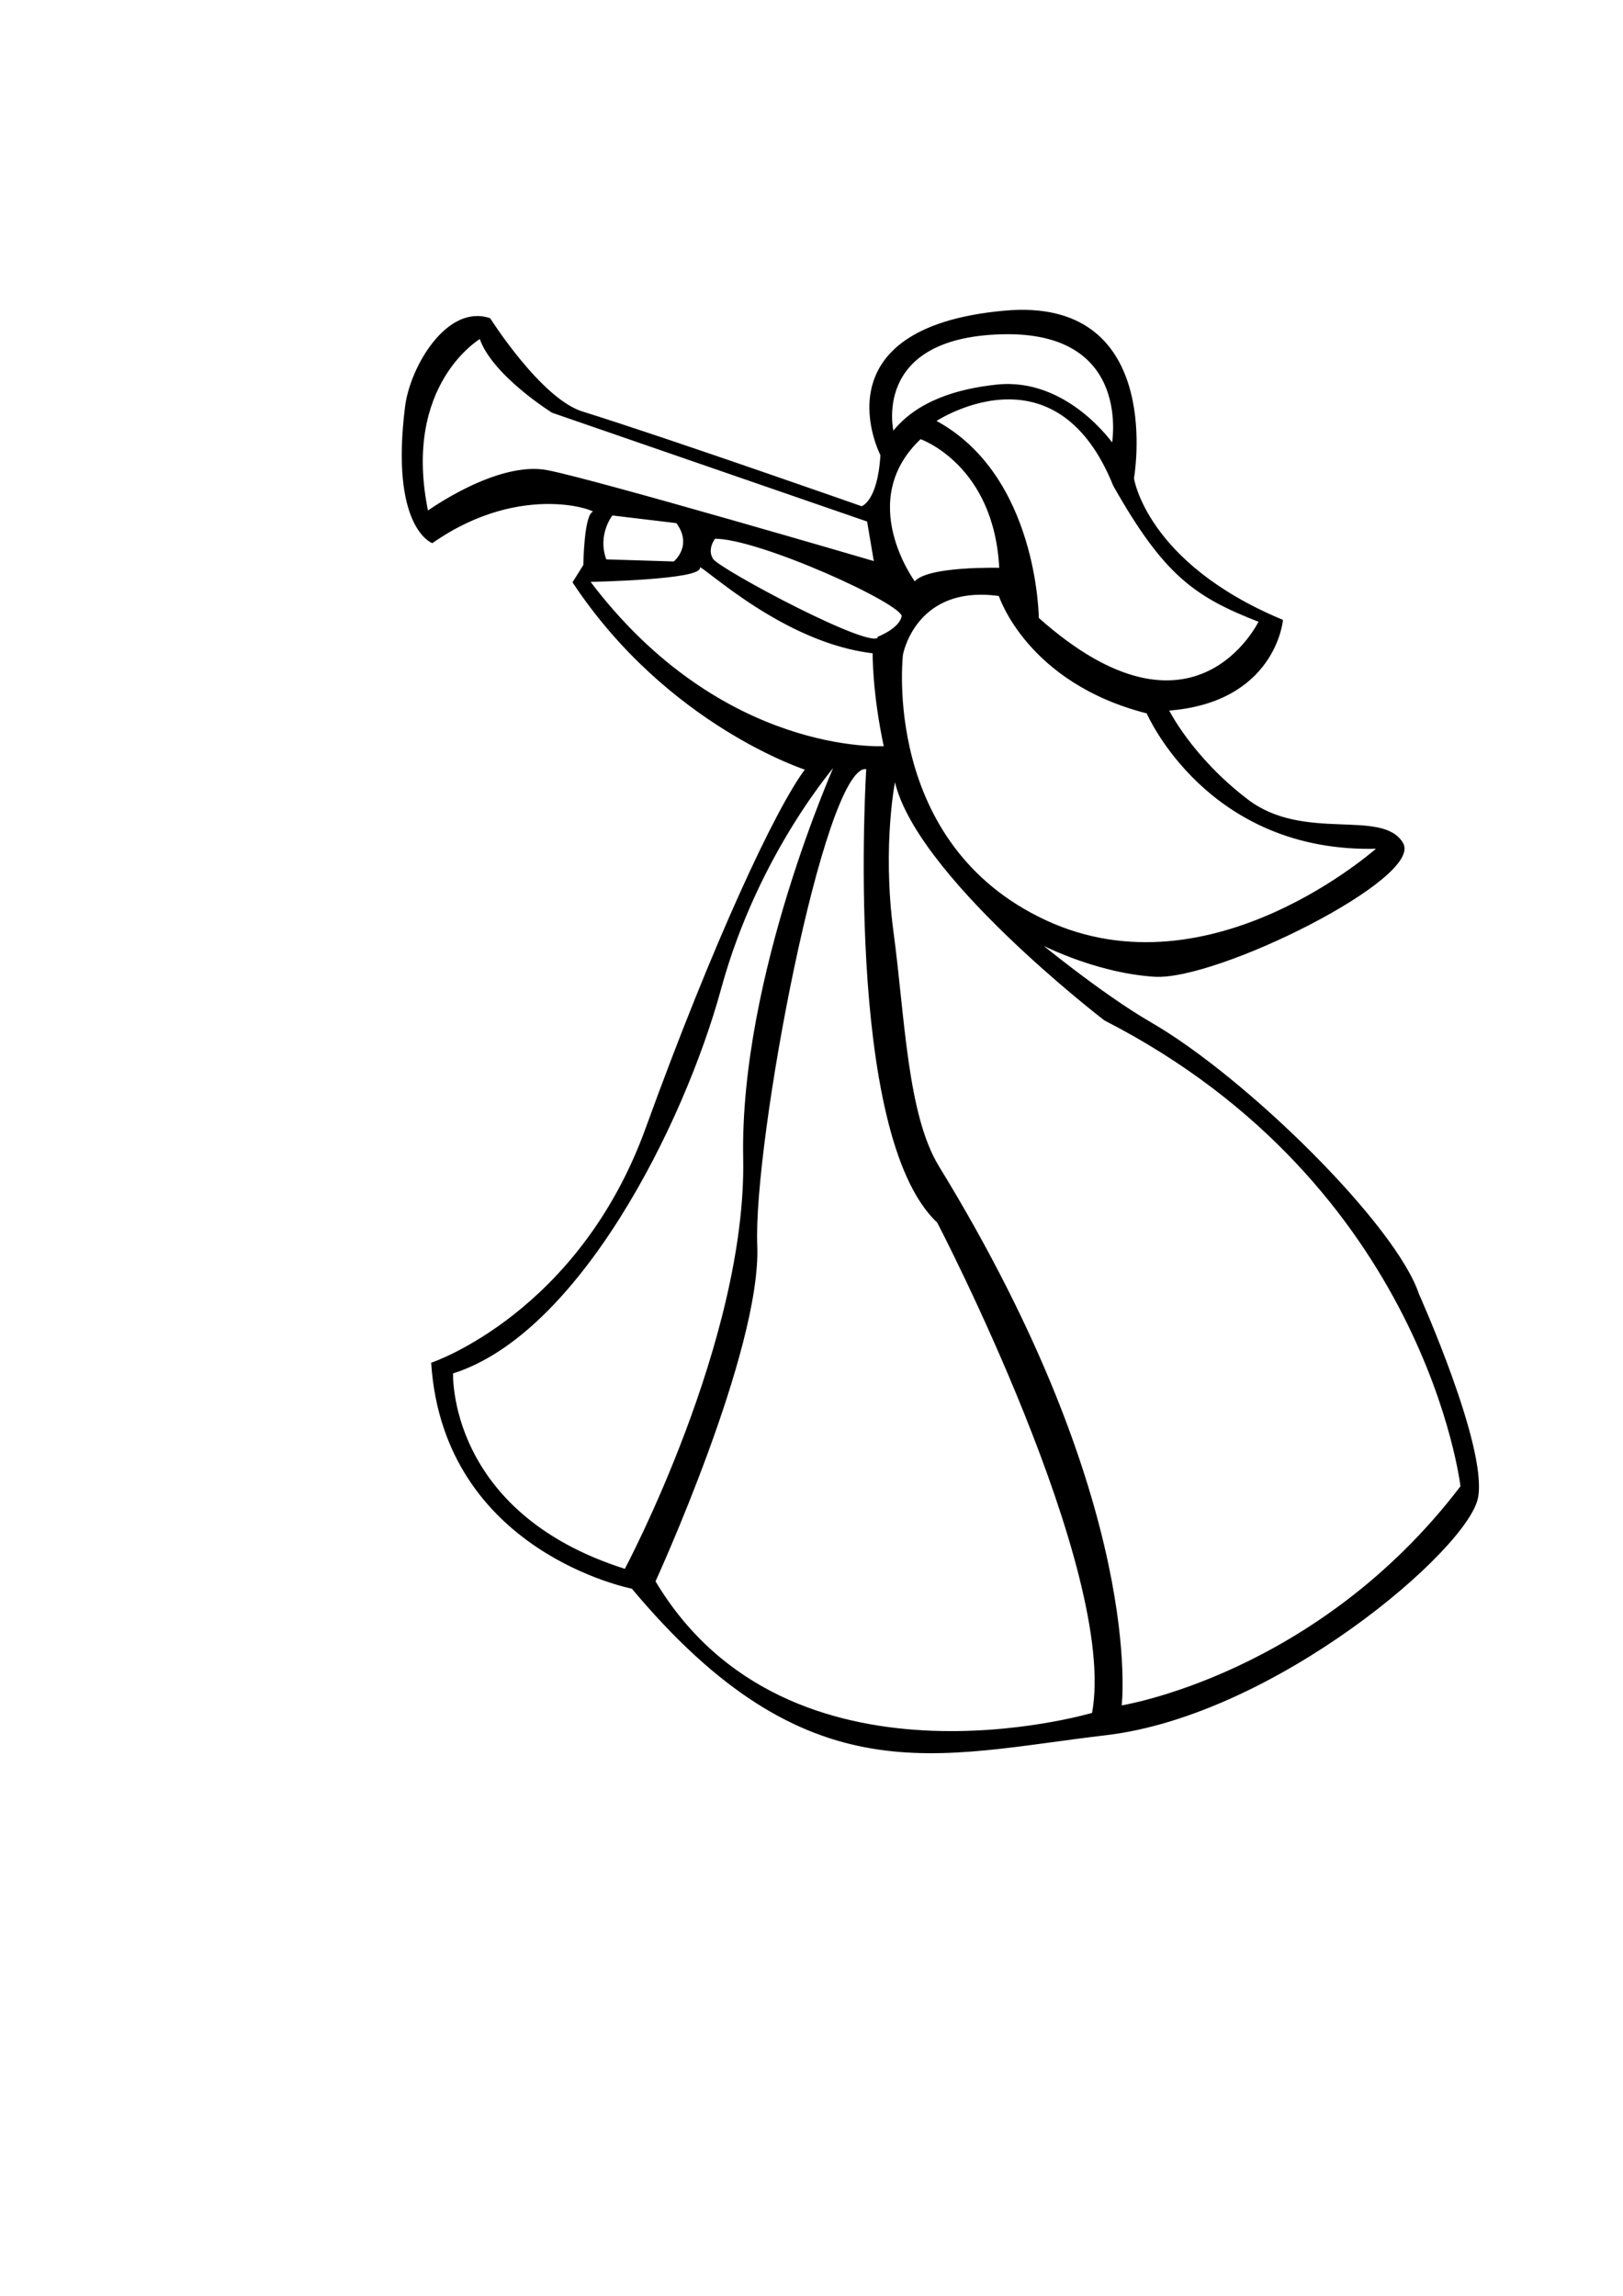 <?xml version="1.0" encoding="UTF-8" standalone="no"?>
<svg
   xmlns:dc="http://purl.org/dc/elements/1.1/"
   xmlns:cc="http://creativecommons.org/ns#"
   xmlns:rdf="http://www.w3.org/1999/02/22-rdf-syntax-ns#"
   xmlns:svg="http://www.w3.org/2000/svg"
   xmlns="http://www.w3.org/2000/svg"
   xmlns:sodipodi="http://sodipodi.sourceforge.net/DTD/sodipodi-0.dtd"
   xmlns:inkscape="http://www.inkscape.org/namespaces/inkscape"
   width="210mm"
   height="297mm"
   viewBox="0 0 210 297"
   version="1.1"
   id="svg8"
   sodipodi:docname="angel.svg"
   inkscape:version="1.0 (4035a4fb49, 2020-05-01)">
  <defs
     id="defs2">
    <pattern
       y="0"
       x="0"
       height="6"
       width="6"
       patternUnits="userSpaceOnUse"
       id="EMFhbasepattern" />
  </defs>
  <sodipodi:namedview
     id="base"
     pagecolor="#ffffff"
     bordercolor="#666666"
     borderopacity="1.0"
     inkscape:pageopacity="0.0"
     inkscape:pageshadow="2"
     inkscape:zoom="1.0583451"
     inkscape:cx="718.25248"
     inkscape:cy="596.92757"
     inkscape:document-units="mm"
     inkscape:current-layer="layer1"
     inkscape:document-rotation="0"
     showgrid="false"
     showguides="false"
     inkscape:guide-bbox="true"
     inkscape:window-width="2160"
     inkscape:window-height="1346"
     inkscape:window-x="-11"
     inkscape:window-y="-11"
     inkscape:window-maximized="1"
     inkscape:snap-to-guides="false">
    <sodipodi:guide
       position="86.455,98.045"
       orientation="1,0"
       id="guide848" />
  </sodipodi:namedview>
  <g
     inkscape:label="Layer 1"
     inkscape:groupmode="layer"
     id="layer1">
    <path
       transform="scale(0.265)"
       d="M 497.561 151.762 C 495.29 151.803 492.933 151.93 490.482 152.152 C 398.32 160.5 430.381 222.098 430.381 222.098 C 428.999 245.586 420.709 247.658 420.709 247.658 C 420.709 247.658 325.008 214.027 284.271 201.373 C 263.823 195.021 239.023 155.779 239.023 155.779 C 218.644 148.871 200.716 179.056 198.266 198.611 C 190.939 257.069 211.045 264.584 211.045 264.584 C 255.603 233.497 294.635 249.731 290.145 250.076 C 285.654 250.422 285.309 275.982 285.309 275.982 L 280.127 284.271 C 326.412 354.044 393.768 375.461 393.768 375.461 C 379.26 394.459 348.519 460.432 315.705 550.93 C 282.891 641.427 211.045 665.605 211.045 665.605 C 217.262 757.485 308.797 775.1 308.797 775.1 C 394.804 878.032 457.322 856.271 539.875 846.6 C 622.428 836.928 716.726 755.756 721.217 730.887 C 725.707 706.017 692.375 631.928 692.375 631.928 C 681.149 598.164 608.244 526.376 561.766 499.527 C 537.448 485.481 505.68 459.223 505.68 459.223 C 505.68 459.223 532.968 474.248 563.537 476.32 C 594.106 478.393 694.446 428.308 684.602 411.729 C 674.757 395.149 636.59 411.728 608.957 390.658 C 581.324 369.588 570.1 346.445 570.1 346.445 C 622.257 342.646 625.883 302.924 625.883 302.924 C 559.219 275.118 553.174 233.498 553.174 233.498 C 553.174 233.498 567.933 150.492 497.561 151.762 z M 492.09 162.648 C 553.706 162.706 543.33 217.264 543.33 217.264 C 543.33 217.264 521.019 184.588 486.684 188.248 C 468.188 190.22 447.998 195.847 435.908 211.391 C 435.908 211.391 424.094 164.416 489.1 162.688 C 490.114 162.661 491.112 162.648 492.09 162.648 z M 234.533 164.76 C 240.405 182.721 269.766 201.029 269.766 201.029 L 423.818 254.223 L 427.271 274.602 C 427.271 274.602 291.872 234.879 267.348 230.043 C 242.824 225.207 208.627 250.076 208.627 250.076 C 195.501 187.212 234.533 164.76 234.533 164.76 z M 492.883 194.467 C 510.465 194.607 530.583 203.598 544.021 236.951 C 568.792 280.721 583.7 291.026 615.176 303.27 C 615.176 303.27 583.398 370.28 506.717 301.889 C 506.717 301.889 506.372 232.116 456.287 205.52 C 456.287 205.52 472.957 194.308 492.883 194.467 z M 449.379 213.809 C 449.379 213.809 485.992 226.243 488.41 277.709 C 488.41 277.709 452.142 276.673 446.615 284.617 C 446.615 284.617 416.565 244.55 449.379 213.809 z M 298.779 251.113 L 330.557 254.912 C 339.192 266.656 329.176 274.602 329.176 274.602 L 295.672 273.564 C 290.836 260.784 298.779 251.113 298.779 251.113 z M 348.863 262.512 C 370.279 262.166 441.778 294.634 440.742 300.852 C 439.706 307.069 429 311.215 429 311.215 C 427.618 319.159 351.282 278.4 347.828 273.219 C 344.374 268.038 348.863 262.512 348.863 262.512 z M 341.312 276.117 C 344.007 275.965 382.866 313.611 426.582 318.469 C 426.582 318.469 426.235 337.465 432.107 364.752 C 432.107 364.752 352.318 369.935 287.381 283.582 C 287.381 283.582 343.683 282.546 341.266 276.674 C 341.115 276.307 341.133 276.127 341.312 276.117 z M 478.98 289.824 C 481.802 289.822 484.826 290.031 488.064 290.49 C 488.064 290.49 501.536 332.976 560.256 347.828 C 560.256 347.828 589.614 416.564 673.203 413.801 C 673.203 413.801 591.687 487.374 510.516 449.725 C 429.344 412.075 440.398 319.504 440.398 319.504 C 440.398 319.504 445.681 289.856 478.98 289.824 z M 408.619 372.006 C 408.619 372.006 361.644 476.32 363.371 565.436 C 365.098 654.551 305.342 766.465 305.342 766.465 C 217.608 738.832 220.717 670.096 220.717 670.096 C 281.854 651.098 333.32 549.547 351.627 482.537 C 369.934 415.528 408.619 372.006 408.619 372.006 z M 422.49 374.949 C 422.821 374.958 423.149 375.013 423.473 375.115 C 423.473 375.115 412.074 553.693 458.014 596.523 C 458.014 596.523 546.784 766.809 533.658 836.582 C 533.658 836.582 384.441 881.142 319.504 771.992 C 319.504 771.992 371.317 659.043 369.244 607.922 C 367.204 557.6 401.645 374.402 422.49 374.949 z M 436.943 379.26 C 445.233 425.545 539.531 497.736 539.531 497.736 C 696.693 578.217 713.617 725.707 713.617 725.707 C 643.154 818.277 547.129 833.129 547.129 833.129 C 547.129 833.129 559.571 735.293 458.014 569.58 C 442.463 544.205 441.313 496.28 435.814 455.389 C 429.944 411.734 436.943 379.26 436.943 379.26 z "
       style="fill:#000000;stroke:#000000;stroke-width:1px;stroke-linecap:butt;stroke-linejoin:miter;stroke-opacity:1;fill-opacity:1"
       id="path846" />
  </g>
</svg>
